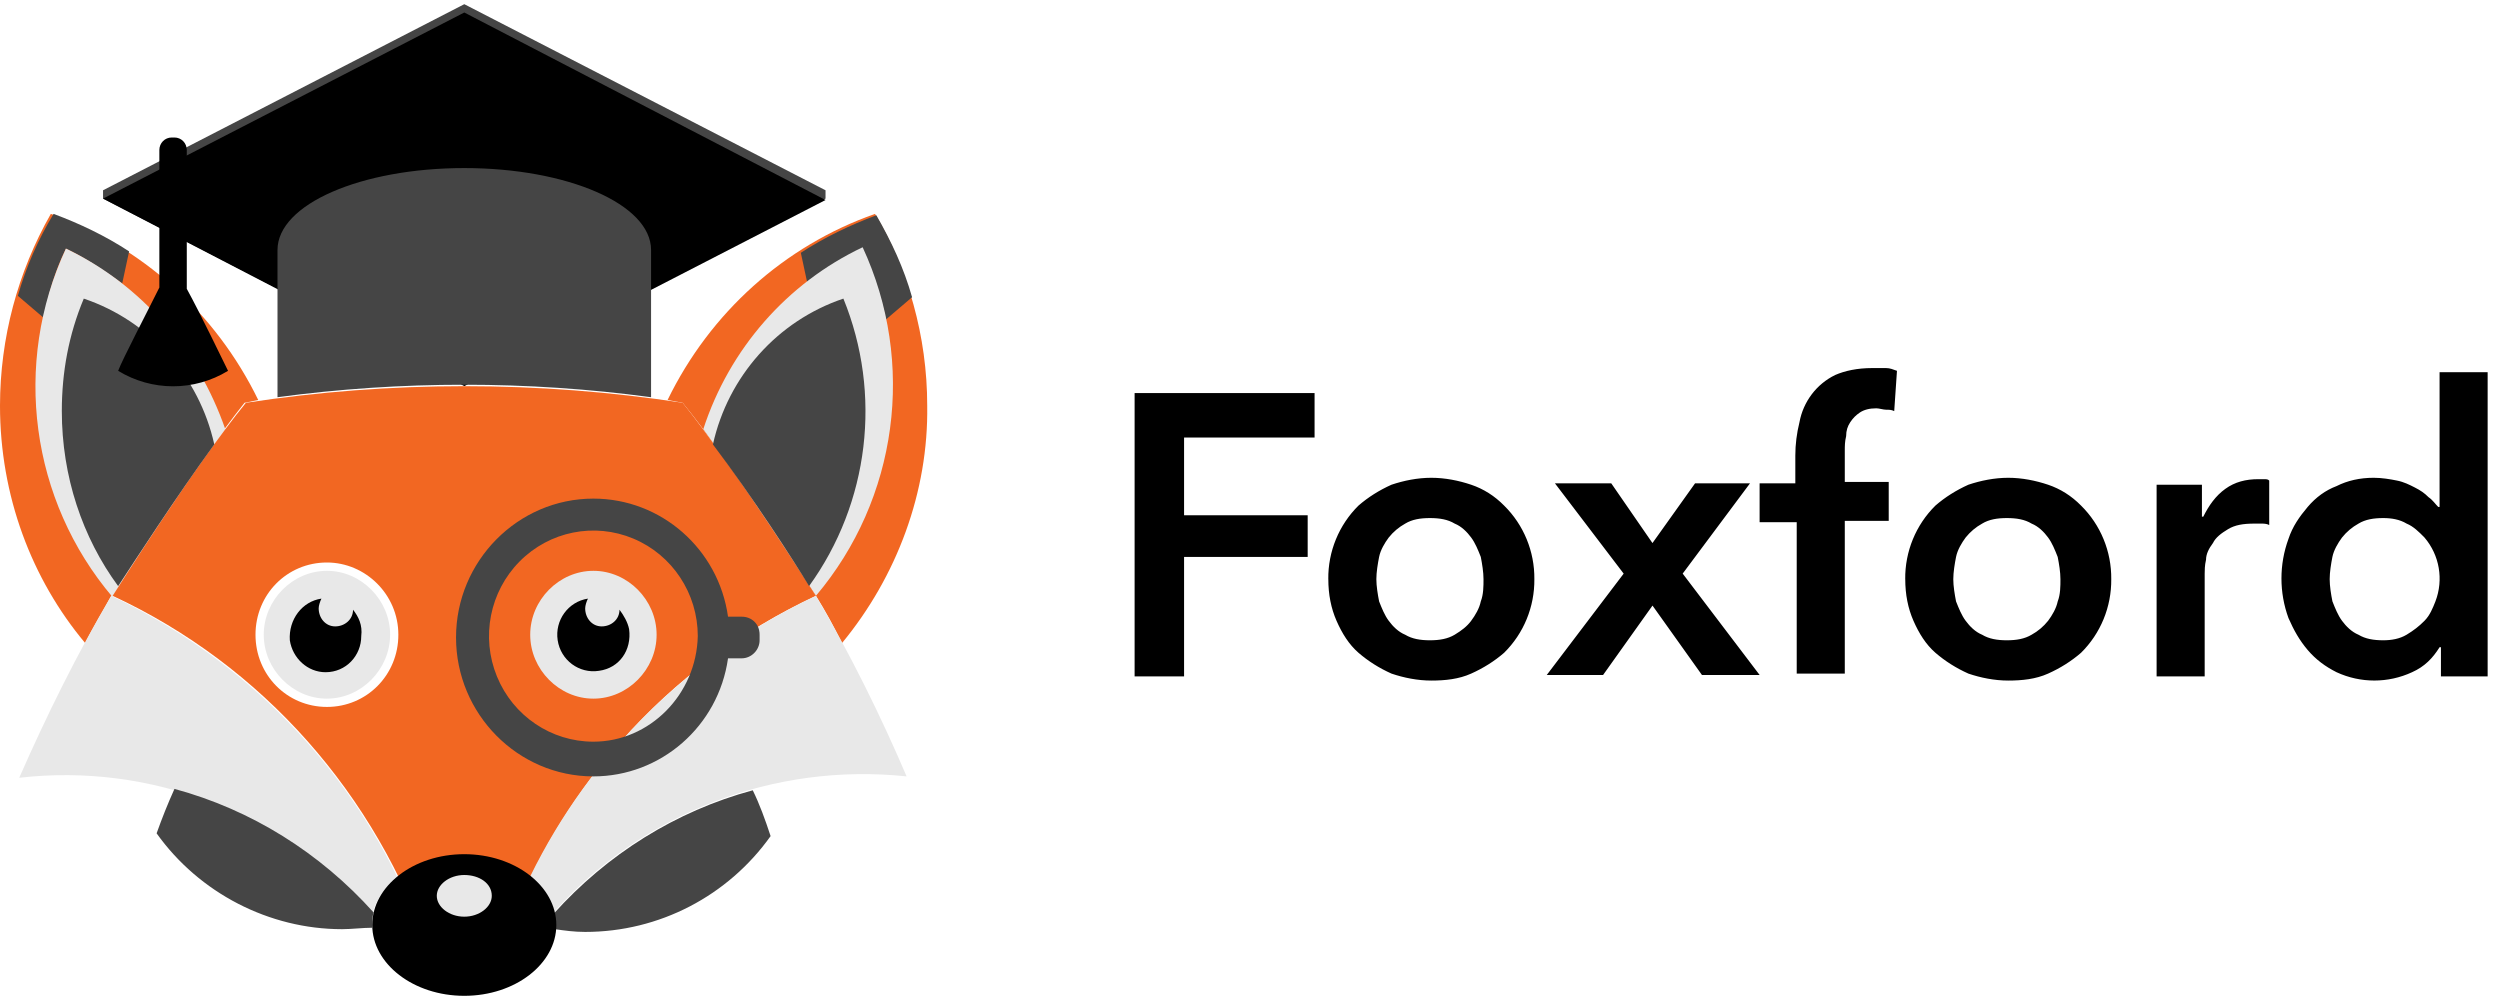 <svg xmlns="http://www.w3.org/2000/svg" width="70" height="28" viewBox="0 0 70 28">
    <g fill="none">
        <path fill="#F26722" d="M3.115 16.683c.116-.155 2.308-3.616 3.731-5.405l.385-.078C6.038 8.75 3.96 6.883 1.423 5.989.493 7.62.003 9.472 0 11.356c0 2.527.885 4.86 2.385 6.65.23-.467.5-.895.73-1.323"/>
        <path fill="#454545" d="M1.846 6.961c.577.272 1.077.622 1.577.972l.192-.894C2.962 6.61 2.231 6.26 1.5 5.989c-.423.7-.77 1.478-1 2.294l.73.623c.116-.662.308-1.323.616-1.945"/>
        <path fill="#E8E8E8" d="M6.308 12.017C5.538 9.8 3.962 7.972 1.846 6.96c-1.504 3.23-.992 7.052 1.308 9.761.077-.194 1.77-2.839 3.154-4.705"/>
        <path fill="#F26722" d="M19.115 11.278c1.462 1.789 3.654 5.289 3.731 5.405.27.428.5.856.73 1.323 1.54-1.867 2.424-4.24 2.386-6.65 0-1.945-.539-3.812-1.462-5.367-2.538.894-4.615 2.761-5.808 5.211l.423.078"/>
        <path fill="#454545" d="M24.154 6.961c.27.622.5 1.283.654 1.983l.73-.622c-.23-.816-.576-1.555-1-2.294-.73.272-1.461.622-2.115 1.05l.192.894c.462-.428 1-.739 1.539-1.01"/>
        <path fill="#E8E8E8" d="M22.846 16.683c2.293-2.712 2.805-6.53 1.308-9.76-2.117 1.004-3.731 2.847-4.462 5.094 1.385 1.905 3.077 4.55 3.154 4.666"/>
        <path fill="#454545" d="M13 0.117L2.885 5.328 2.885 5.561 13 10.772 23.115 5.561 23.115 5.328z"/>
        <path fill="#000" d="M13 10.811L23.115 5.6 13 0.35 2.885 5.561z"/>
        <path fill="#F26722" d="M22.846 16.683c.116.195-2.23-3.539-3.73-5.405-4.055-.62-8.177-.62-12.231 0-1.462 1.789-3.654 5.289-3.731 5.405 4.192 1.945 7.384 5.561 8.884 9.995H14c1.451-4.427 4.655-8.047 8.846-9.995m-11.692 1.09c0 1.127-.885 2.021-2 2.021-1.116 0-2-.894-2-2.022 0-1.128.884-2.022 2-2.022 1.077 0 2 .894 2 2.022"/>
        <path fill="#E8E8E8" d="M10.923 17.772c0 .972-.808 1.79-1.77 1.79-.96 0-1.768-.818-1.768-1.79 0-.972.807-1.789 1.769-1.789.961 0 1.77.817 1.77 1.79"/>
        <path fill="#000" d="M9.885 17.072c0 .272-.231.467-.5.467-.27 0-.462-.233-.462-.506 0-.077.039-.194.077-.272-.538.078-.923.583-.885 1.167.077.505.5.894 1 .894.577 0 1-.466 1-1.01.039-.312-.077-.545-.23-.74"/>
        <path fill="#F26722" d="M18.615 17.772c-.041 1.108-.942 1.984-2.038 1.984-1.077-.04-1.923-.895-1.962-1.984 0-1.128.885-2.022 2-2.022 1.116 0 2 .894 2 2.022"/>
        <path fill="#E8E8E8" d="M18.385 17.772c0 .972-.808 1.79-1.77 1.79-.961 0-1.769-.818-1.769-1.79 0-.972.808-1.789 1.77-1.789.96 0 1.769.817 1.769 1.79"/>
        <path fill="#000" d="M17.346 17.072c0 .272-.23.467-.5.467s-.461-.233-.461-.506c0-.077.038-.194.077-.272-.553.086-.932.608-.847 1.167.085.558.602.941 1.154.855.577-.077.923-.583.846-1.166-.038-.195-.153-.39-.269-.545"/>
        <path fill="#454545" d="M22.654 16.411c1.685-2.33 2.049-5.38.961-8.05-1.846.622-3.23 2.178-3.653 4.083 1.115 1.478 2.269 3.267 2.692 3.967zM6 12.444c-.423-1.905-1.808-3.46-3.654-4.083-.423 1.011-.615 2.061-.615 3.15 0 1.828.577 3.539 1.577 4.9.461-.7 1.615-2.489 2.692-3.967zm1.77-1.322c3.46-.466 7-.466 10.46 0V7c0-1.283-2.345-2.294-5.23-2.294-2.885 0-5.23 1.01-5.23 2.294v4.122z"/>
        <path fill="#E8E8E8" d="M22.846 16.683c-3.461 1.634-6.308 4.395-8 7.856.346.272.577.622.654 1.011 2.5-2.8 6.192-4.2 9.885-3.811-.731-1.711-1.577-3.422-2.539-5.056"/>
        <path fill="#454545" d="M16.615 20.767c-1.182 0-2.248-.72-2.7-1.825-.453-1.104-.203-2.375.633-3.22.836-.846 2.094-1.099 3.186-.641 1.092.457 1.804 1.535 1.804 2.73-.038 1.633-1.346 2.956-2.923 2.956m4.154-3.5h-.384c-.268-1.897-1.875-3.306-3.77-3.306-2.115 0-3.846 1.75-3.846 3.889s1.731 3.889 3.846 3.889c1.885 0 3.5-1.4 3.77-3.306h.384c.27 0 .5-.233.5-.505v-.156c0-.31-.23-.505-.5-.505"/>
        <path fill="#E8E8E8" d="M11.115 24.539c-1.692-3.461-4.538-6.222-8-7.856-.961 1.634-1.807 3.345-2.577 5.095 3.693-.428 7.385 1.01 9.885 3.81.115-.427.385-.777.692-1.05"/>
        <path fill="#454545" d="M21.077 22.128c-2.154.583-4.077 1.789-5.577 3.46.038.118.038.234.038.35v.079c.27.039.539.077.847.077 2.077 0 4-1.01 5.192-2.683-.154-.467-.308-.894-.5-1.283M10.423 25.9c0-.117 0-.233.039-.35-1.5-1.672-3.424-2.878-5.577-3.461-.193.428-.347.817-.5 1.244 1.192 1.673 3.153 2.684 5.192 2.684.27 0 .577-.04.846-.04V25.9"/>
        <path fill="#000" d="M15.577 25.9c0 1.089-1.154 1.983-2.577 1.983s-2.577-.894-2.577-1.983 1.154-1.983 2.577-1.983 2.577.894 2.577 1.983"/>
        <path fill="#E8E8E8" d="M13.77 25.083c0 .311-.347.584-.77.584-.423 0-.77-.273-.77-.584 0-.31.347-.583.77-.583.423 0 .77.233.77.583"/>
        <path fill="#000" d="M5.23 8.089V4.2c0-.194-.153-.35-.345-.35h-.077c-.193 0-.346.156-.346.35v3.85c-.347.7-1.039 2.022-1.154 2.333.946.578 2.13.578 3.077 0-.154-.31-.77-1.594-1.154-2.294M31.77 11.006h5.038v1.244h-3.654v2.178h3.461v1.166h-3.461v3.345h-1.385v-7.933zm5.422 5.21c-.008-.774.298-1.519.846-2.06.27-.234.577-.428.924-.584.346-.116.73-.194 1.115-.194s.77.078 1.115.194c.346.117.654.311.923.584.549.541.855 1.286.847 2.06.008.776-.298 1.52-.847 2.062-.269.233-.577.428-.923.583-.346.156-.73.195-1.115.195s-.77-.078-1.115-.195c-.347-.155-.654-.35-.924-.583-.269-.234-.461-.545-.615-.895-.154-.35-.23-.739-.23-1.166zm1.346 0c0 .195.039.428.077.623.077.194.154.389.27.544.115.156.269.311.461.39.192.116.423.155.692.155.27 0 .5-.04.693-.156.192-.116.346-.233.461-.389.116-.155.231-.35.27-.544.076-.195.076-.428.076-.622 0-.195-.038-.428-.076-.623-.077-.194-.154-.388-.27-.544-.115-.156-.269-.311-.461-.389-.193-.117-.423-.155-.693-.155-.269 0-.5.038-.692.155-.177.098-.334.23-.461.389-.116.156-.231.35-.27.544-.038.195-.077.428-.077.623zm6.924-.155l-1.924-2.528h1.577l1.154 1.673 1.193-1.673H49l-1.885 2.528L49.27 18.9h-1.615l-1.385-1.944-1.384 1.944h-1.577l2.154-2.839zm4.807-1.439h-1v-1.089h1v-.777c0-.312.039-.623.116-.934.106-.576.477-1.067 1-1.322.269-.117.615-.194 1.038-.194h.385c.115 0 .192.038.307.077l-.077 1.128c-.076-.039-.153-.039-.23-.039-.077 0-.193-.039-.27-.039-.192 0-.346.04-.461.117-.115.078-.192.156-.27.272-.076.117-.115.234-.115.39-.038.155-.038.271-.038.427v.855h1.23v1.09h-1.23v4.277h-1.346v-4.239h-.039zm3.077 1.595c-.008-.775.298-1.52.846-2.061.27-.234.577-.428.923-.584.347-.116.731-.194 1.116-.194.384 0 .769.078 1.115.194.346.117.654.311.923.584.549.541.854 1.286.846 2.06.008.776-.297 1.52-.846 2.062-.269.233-.577.428-.923.583-.346.156-.73.195-1.115.195s-.77-.078-1.116-.195c-.346-.155-.653-.35-.923-.583-.269-.234-.461-.545-.615-.895-.154-.35-.23-.739-.23-1.166zm1.346 0c0 .194.039.427.077.622.077.194.154.389.27.544.115.156.269.311.461.39.192.116.423.155.692.155.27 0 .5-.04.693-.156.177-.097.334-.23.461-.389.116-.155.23-.35.27-.544.076-.195.076-.428.076-.622 0-.195-.038-.428-.077-.623-.077-.194-.153-.388-.269-.544-.115-.156-.27-.311-.461-.389-.193-.117-.423-.155-.693-.155-.269 0-.5.038-.692.155-.178.098-.334.23-.462.389-.115.156-.23.35-.269.544-.038.195-.077.428-.077.623zm5.693-2.645h1.269v.895h.038c.154-.311.346-.584.616-.778.269-.195.577-.272.923-.272h.154c.077 0 .115 0 .153.039V14.7c-.076-.039-.153-.039-.23-.039h-.193c-.307 0-.538.039-.73.156-.193.116-.347.233-.423.389-.116.155-.193.31-.193.466-.038.156-.038.311-.038.39v2.877h-1.346v-5.367zm9.23 5.367h-1.269v-.817h-.038c-.193.311-.423.545-.77.7-.671.311-1.443.311-2.115 0-.308-.155-.577-.35-.808-.622-.23-.272-.384-.544-.538-.894-.262-.716-.262-1.502 0-2.217.115-.35.308-.622.538-.895.231-.272.5-.466.808-.583.308-.155.654-.233 1.039-.233.23 0 .461.039.653.078.193.038.347.116.5.194.154.078.27.156.385.272.115.078.192.195.27.272h.038v-3.772h1.346v8.517h-.039zm-4.384-2.722c0 .194.038.427.077.622.077.194.154.389.269.544.115.156.27.311.461.39.193.116.424.155.693.155.23 0 .461-.04.654-.156.192-.116.346-.233.5-.389.153-.155.23-.35.307-.544.233-.608.115-1.296-.307-1.789-.154-.156-.308-.311-.5-.389-.193-.117-.423-.155-.654-.155-.27 0-.5.038-.693.155-.177.098-.334.23-.461.389-.115.156-.23.35-.27.544-.038.195-.076.428-.076.623z"/>
    </g>
</svg>

